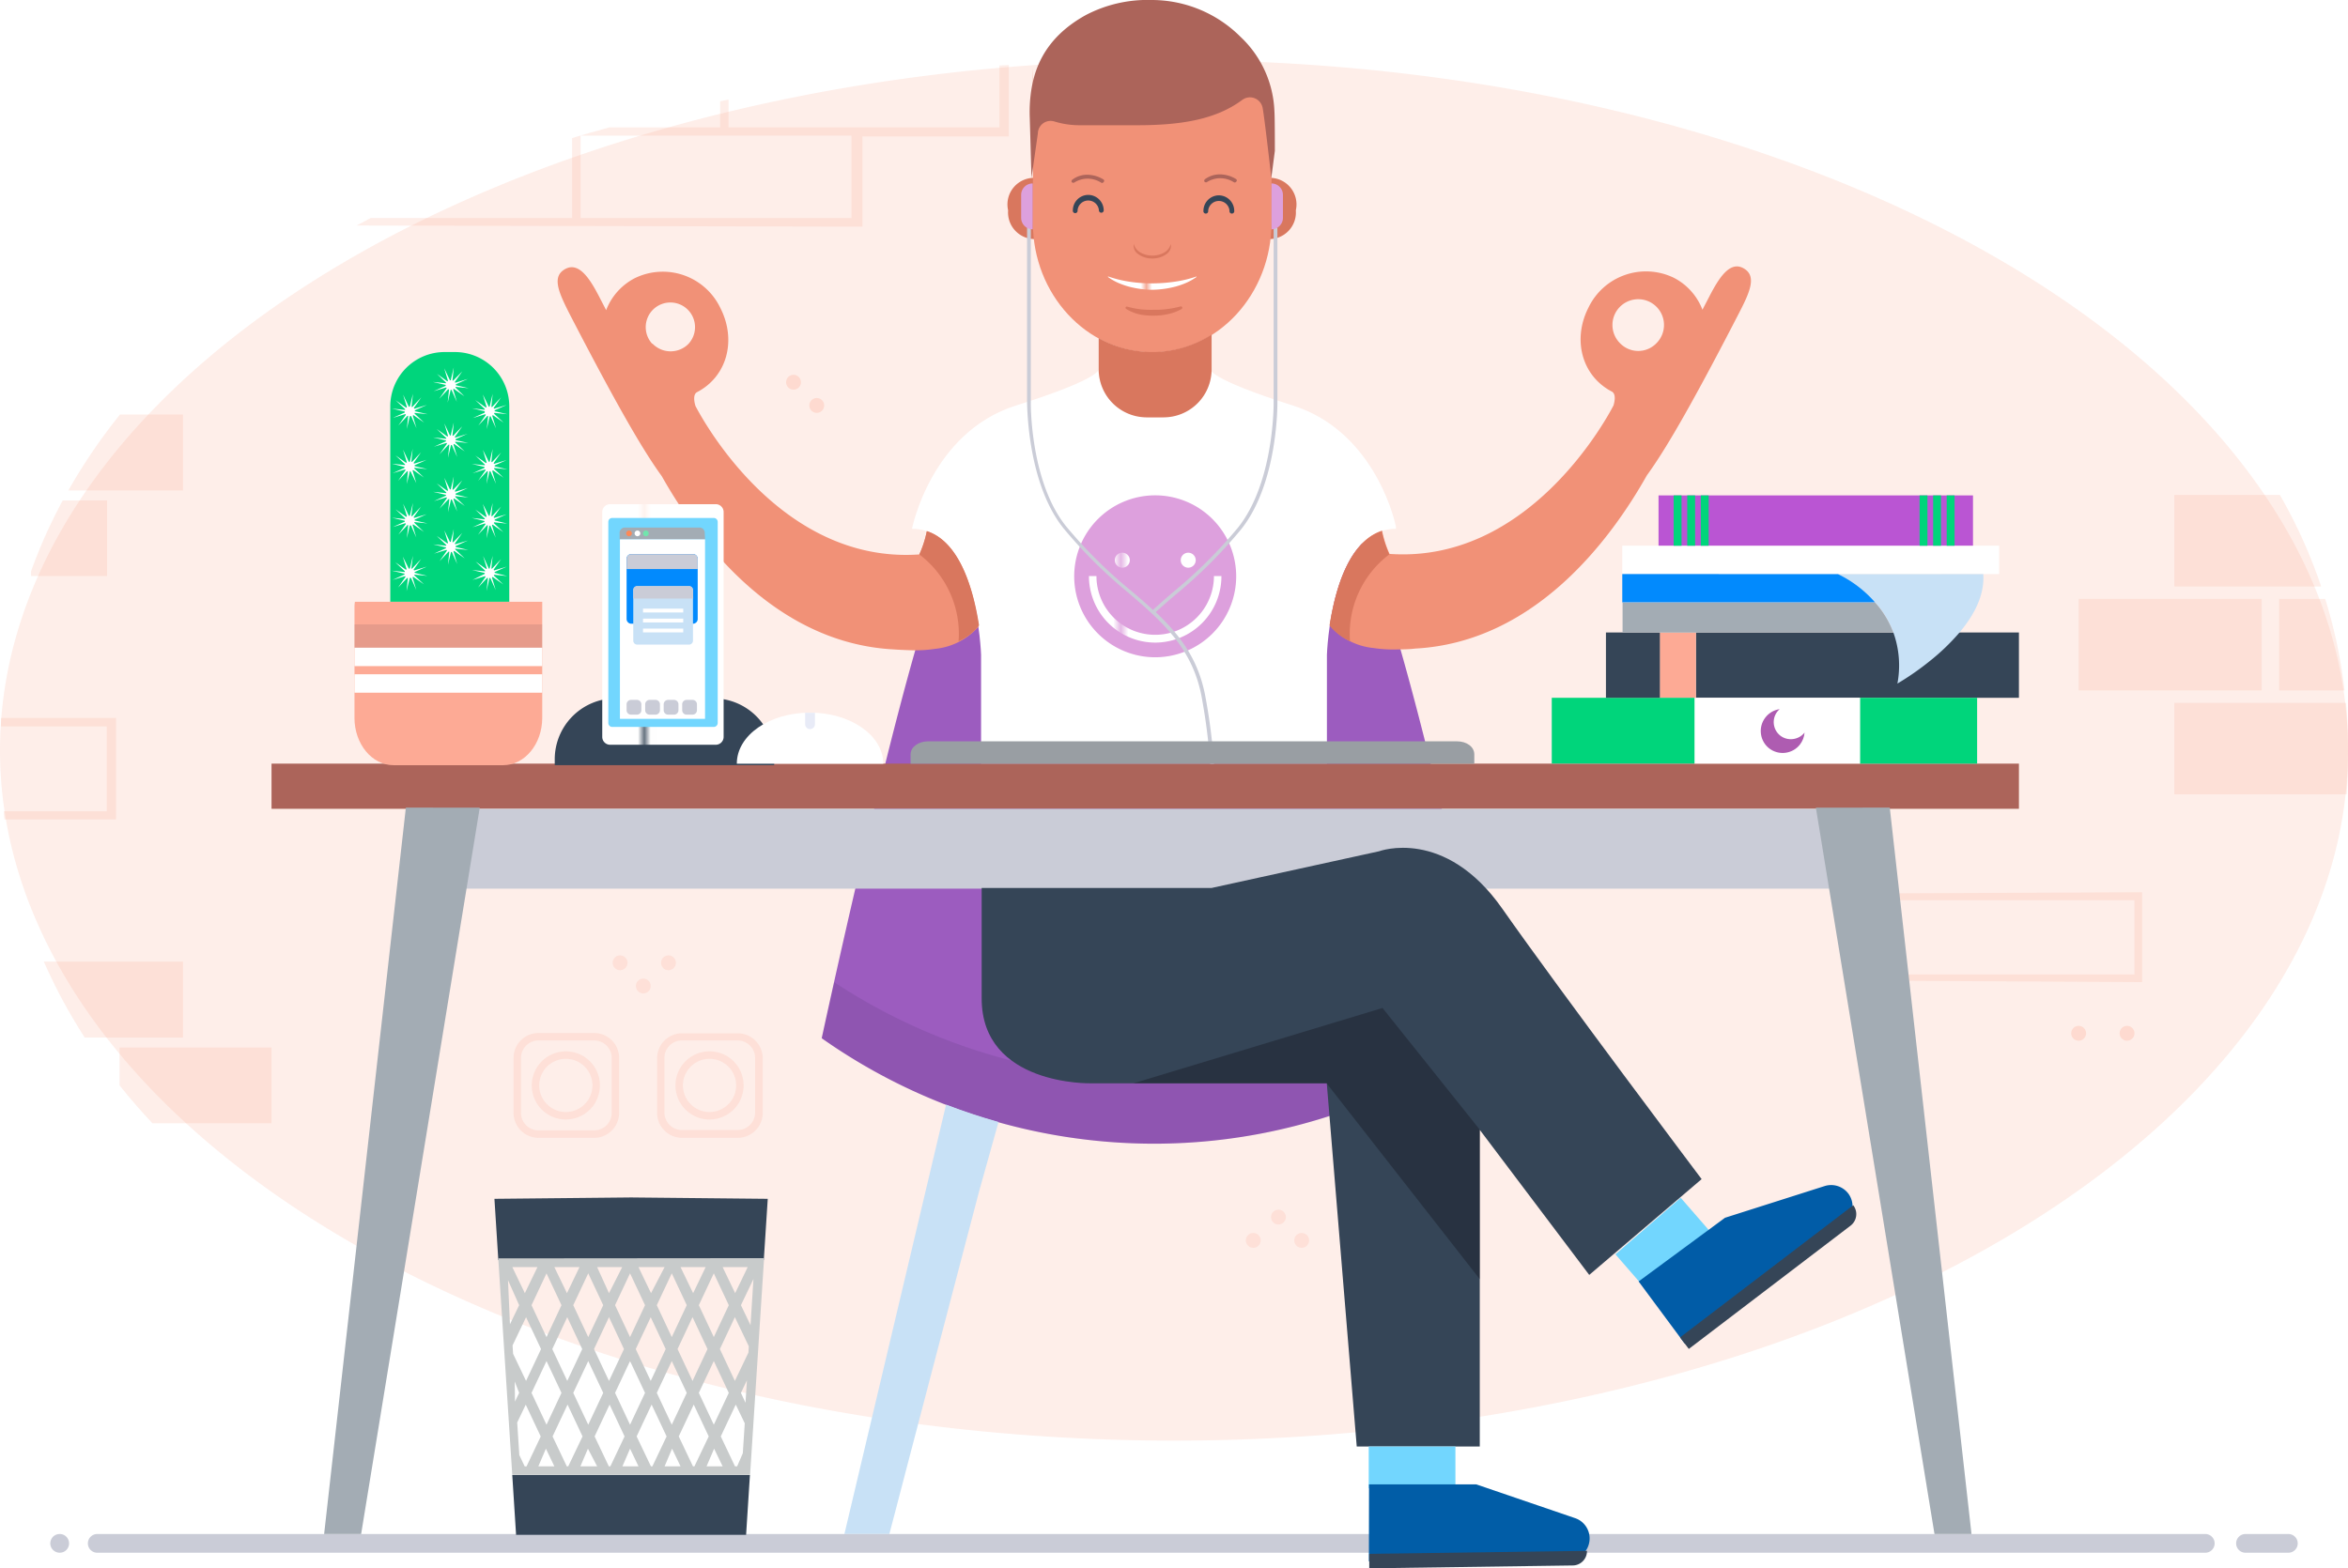 <?xml version="1.0" encoding="utf-8"?>
<svg id="master-artboard" viewBox="0 0 313.38 209.37" xmlns="http://www.w3.org/2000/svg" width="313.38px" height="209.37px"><rect id="ee-background" x="0" y="0" width="313.38" height="209.37" style="fill: white; fill-opacity: 0; pointer-events: none;"/><defs><pattern id="Új_mintázatos_színtár_1" data-name="Új mintázatos színtár 1" width="38.25" height="55" patternTransform="translate(-8.48 -3.19) scale(0.74)" patternUnits="userSpaceOnUse" viewBox="0 0 38.24 55"><path d="M 0 0 H 38.25 V 55 H 0 V 0 Z" class="cls-1" style="fill: none;"/><path d="M 0 0 H 38.25 V 55 H 0 V 0 Z" class="cls-2" style="fill: rgb(255, 255, 255);"/></pattern><pattern id="Új_mintázatos_színtár_1-3" data-name="Új mintázatos színtár 1" width="38.25" height="55" patternTransform="translate(5.39)" patternUnits="userSpaceOnUse" viewBox="0 0 38.24 55"><path d="M 0 0 H 38.25 V 55 H 0 V 0 Z" class="cls-1" style="fill: none;"/><path d="M 0 0 H 38.25 V 55 H 0 V 0 Z" class="cls-2" style="fill: rgb(255, 255, 255);"/></pattern><pattern id="Új_mintázatos_színtár_1-9" data-name="Új mintázatos színtár 1" width="38.25" height="55" patternTransform="translate(-11.3 -35.94) scale(1 1.16)" patternUnits="userSpaceOnUse" viewBox="0 0 38.24 55"><path d="M 0 0 H 38.25 V 55 H 0 V 0 Z" class="cls-1" style="fill: none;"/><path d="M 0 0 H 38.25 V 55 H 0 V 0 Z" class="cls-2" style="fill: rgb(255, 255, 255);"/></pattern><pattern id="Új_mintázatos_színtár_1-11" data-name="Új mintázatos színtár 1" width="38.25" height="55" patternTransform="translate(-13.03 5.53) scale(0.85)" patternUnits="userSpaceOnUse" viewBox="0 0 38.24 55"><path d="M 0 0 H 38.25 V 55 H 0 V 0 Z" class="cls-1" style="fill: none;"/><path d="M 0 0 H 38.25 V 55 H 0 V 0 Z" class="cls-2" style="fill: rgb(255, 255, 255);"/></pattern></defs><title>eezy_18</title><path d="M 313.38 100.18 A 156.69 92.15 0 0 1 156.69 192.33 A 156.69 92.15 0 0 1 0 100.18 A 156.69 92.15 0 0 1 156.69 8.03 A 156.69 92.15 0 0 1 313.38 100.18 Z" class="cls-3" style="fill: rgb(253, 170, 149); opacity: 0.2;"/><path class="cls-4" d="M210.62,153.23s-9.42-43.78-14.71-58.83c-4.33-12.37-9.52-18.12-16.63-18.13H152.44c-7.12,0-12.3,5.76-16.64,18.13-5.28,15-14.83,59.3-14.83,59.3a77,77,0,0,0,44.33,14.08c22.42,0,37.95-9.78,43.91-13.66C210.08,153.56,210.62,153.23,210.62,153.23Z" transform="translate(-11.3 -15.09)" style="fill: rgb(156, 92, 191);"/><path class="cls-5" d="M165.33,159.12a78.18,78.18,0,0,1-42.69-12.9c-1,4.57-1.65,7.48-1.65,7.48a77,77,0,0,0,44.34,14.08c22.42,0,37.95-9.78,43.91-13.66l1.38-.89s-.57-2.84-1.64-7.61A79,79,0,0,1,165.33,159.12Z" transform="translate(-11.3 -15.09)" style="fill: rgb(29, 27, 55); opacity: 0.1;"/><path class="cls-6" d="M137.57,162.56,124,219.89h6l.89-3.39,1.52-5.83,3.69-14.1,4.37-16.68,1.53-5.83,2.57-9.18C142.07,164.18,139.73,163.39,137.57,162.56Z" transform="translate(-11.3 -15.09)" style="fill: rgb(200, 225, 246);"/><path class="cls-2" d="M157.94,64.41v0S157.94,64.41,157.94,64.41Z" transform="translate(-11.3 -15.09)" style="fill: rgb(255, 255, 255);"/><path class="cls-2" d="M183.86,69.23c-11.36-3.6-11-4.82-11-4.82s.11,6.42-7.42,6.42v0h-.16v0c-7.18,0-7.37-6.07-7.38-6.39,0,.21-.61,1.52-11,4.79-11.36,3.6-13.88,16.46-13.88,16.46,8.72,0,9.22,16.82,9.22,16.82v14.54h46.16V102.51s.49-16.82,9.21-16.82c0-.09,0-.18,0-.27C197.25,83.58,194.27,72.53,183.86,69.23Z" transform="translate(-11.3 -15.09)" style="fill: rgb(255, 255, 255);"/><path class="cls-3" d="M126.41,33.32h19.53V23.77l-1.25.07V32.1H108.54V28.39l-1.13.22V32.1H92.6c-1.67.46-3.31.93-4.94,1.42V44.2H60.76l-1.87,1,67.52.15ZM124.94,44.2H88.8v-11h36.14Z" transform="translate(-11.3 -15.09)" style="fill: rgb(253, 170, 149); opacity: 0.2;"/><path class="cls-7" d="M24.28,219.89H305.63a1.25,1.25,0,0,1,0,2.5H24.28a1.25,1.25,0,1,1,0-2.5Z" transform="translate(-11.3 -15.09)" style="fill: rgb(202, 204, 215);"/><path class="cls-7" d="M311,219.89h5.72a1.25,1.25,0,0,1,0,2.5H311a1.25,1.25,0,1,1,0-2.5Z" transform="translate(-11.3 -15.09)" style="fill: rgb(202, 204, 215);"/><path class="cls-7" d="M19.27,219.89a1.23,1.23,0,0,1,.88.36,1.28,1.28,0,0,1,.37.9,1.25,1.25,0,0,1-.37.88,1.26,1.26,0,0,1-2.14-.88,1.32,1.32,0,0,1,.37-.9A1.29,1.29,0,0,1,19.27,219.89Z" transform="translate(-11.3 -15.09)" style="fill: rgb(202, 204, 215);"/><path class="cls-3" d="M26.79,110.94H11.43c0,.38,0,.76,0,1.13H25.54V123.4H11.8c0,.25.06.84.09,1.1h14.9Z" transform="translate(-11.3 -15.09)" style="fill: rgb(253, 170, 149); opacity: 0.2;"/><path class="cls-3" d="M297.2,146.21v-12l-34.95.15v11.66Zm-33.93-10.93h32.91v9.9H263.27Z" transform="translate(-11.3 -15.09)" style="fill: rgb(253, 170, 149); opacity: 0.2;"/><path d="M 36.24 101.95 H 269.46 V 107.98 H 36.24 V 101.95 Z" class="cls-8" style="fill: rgb(172, 100, 90);"/><path d="M 58.96 107.98 H 247.2 V 118.64 H 58.96 V 107.98 Z" class="cls-7" style="fill: rgb(202, 204, 215);"/><path d="M 54.17 107.82 L 43.26 204.8 L 48.2 204.8 L 64.03 107.83 L 54.17 107.82 Z" class="cls-9" style="fill: rgb(163, 172, 180);"/><path d="M 252.22 107.82 L 263.13 204.8 L 258.19 204.8 L 242.36 107.83 L 252.22 107.82 Z" class="cls-9" style="fill: rgb(163, 172, 180);"/><path d="M 101.94 168.23 L 102.47 160.05 L 84.44 159.87 L 84.44 159.86 L 84.23 159.87 L 84.01 159.86 L 84.01 159.87 L 65.99 160.05 L 66.51 168.23 L 101.94 168.23 Z" class="cls-10" style="fill: rgb(53, 69, 87);"/><path d="M 68.37 196.93 L 68.88 204.91 L 84.01 204.91 L 84.44 204.91 L 99.58 204.91 L 100.09 196.93 L 68.37 196.93 Z" class="cls-10" style="fill: rgb(53, 69, 87);"/><path class="cls-11" d="M77.8,183.09,79.67,212h31.74l1.87-28.94Zm31.88,27.77h-.28l-1.9-4,2-4.25,1.2,2.5-.26,4Zm-5.89,0-1.9-4,2-4.25,2,4.25-1.91,4Zm-5.61,0-1.91-4,2-4.25,2,4.25-1.9,4Zm-5.62,0-1.9-4,2-4.25,2,4.25-1.9,4Zm-5.61,0-1.9-4,2-4.25,2,4.25-1.91,4Zm-5.62,0-.72-1.51L80.33,205l1.14-2.38,2,4.25-1.9,4Zm2.18-15.66-2,4.25-1.73-3.62-.07-1.12,1.8-3.77Zm-1.27-5.86,2-4.25,2,4.25-2,4.26Zm2,7.46,2,4.25-2,4.25-2-4.25Zm.77-1.6,2-4.26,2,4.26-2,4.25Zm2.8-5.86,2-4.25,2,4.25-2,4.26Zm2,7.46,2,4.25-2,4.25-2-4.25Zm.77-1.6,2-4.26,2,4.26-2,4.25Zm2.81-5.86,2-4.25,2,4.25-2,4.26Zm2,7.46,2,4.25-2,4.25-2-4.25Zm.76-1.6,2-4.25,2,4.25-2,4.25Zm2.81-5.86,2-4.25,2,4.25-2,4.26Zm2,7.46,2,4.25-2,4.25-2-4.25Zm.77-1.6,2-4.26,2,4.26-2,4.25Zm4.84,1.6,2,4.25-2,4.25-2-4.25Zm-2-7.46,2-4.25,2,4.25-2,4.26Zm3.18-5.08h3.34l-1.67,3.48Zm-3.94,3.48-1.68-3.48h3.35Zm-5.62,0-1.67-3.48H100Zm-5.61,0L91,184.26h3.34Zm-5.61,0-1.68-3.48h3.35Zm-5.62,0-1.67-3.48h3.35Zm-.76,1.6-1.23,2.55L79.1,186Zm0,11.71-.56,1.16L80,199.53Zm3.57,7.45,1.13,2.36H83.15Zm5.61,0L91,210.86H88.76Zm5.62,0,1.13,2.36H94.37Zm5.61,0,1.13,2.36H100Zm5.61,0,1.14,2.36H105.6Zm3.58-7.45.8-1.68-.19,3Zm1-5.38-1.81,3.78-2-4.25,2-4.26,1.86,3.89Zm-1-6.33,1.67-3.49-.39,6.16Z" transform="translate(-11.3 -15.09)" style="fill: rgb(200, 203, 203);"/><g class="cls-12" style="opacity: 0.2;"><path class="cls-13" d="M90.6,167H83.17a3.34,3.34,0,0,1-3.33-3.33v-7.29A3.34,3.34,0,0,1,83.17,153H90.6a3.33,3.33,0,0,1,3.33,3.33v7.29A3.33,3.33,0,0,1,90.6,167Zm-7.43-13a2.33,2.33,0,0,0-2.33,2.33v7.29A2.33,2.33,0,0,0,83.17,166H90.6a2.33,2.33,0,0,0,2.34-2.33v-7.29A2.33,2.33,0,0,0,90.6,154Z" transform="translate(-11.3 -15.09)" style="fill: rgb(253, 170, 149);"/><path class="cls-13" d="M86.82,164.55A4.55,4.55,0,1,1,91.37,160,4.55,4.55,0,0,1,86.82,164.55Zm0-8.1A3.55,3.55,0,1,0,90.37,160,3.55,3.55,0,0,0,86.82,156.45Z" transform="translate(-11.3 -15.09)" style="fill: rgb(253, 170, 149);"/></g><g class="cls-12" style="opacity: 0.2;"><path class="cls-13" d="M109.74,167h-7.42A3.34,3.34,0,0,1,99,163.66v-7.29a3.34,3.34,0,0,1,3.34-3.33h7.42a3.34,3.34,0,0,1,3.34,3.33v7.29A3.34,3.34,0,0,1,109.74,167Zm-7.42-13a2.33,2.33,0,0,0-2.34,2.33v7.29a2.33,2.33,0,0,0,2.34,2.33h7.42a2.33,2.33,0,0,0,2.34-2.33v-7.29a2.33,2.33,0,0,0-2.34-2.33Z" transform="translate(-11.3 -15.09)" style="fill: rgb(253, 170, 149);"/><path class="cls-13" d="M106,164.55a4.55,4.55,0,1,1,4.55-4.55A4.55,4.55,0,0,1,106,164.55Zm0-8.1a3.55,3.55,0,1,0,3.55,3.55A3.55,3.55,0,0,0,106,156.45Z" transform="translate(-11.3 -15.09)" style="fill: rgb(253, 170, 149);"/></g><g class="cls-12" style="opacity: 0.2;"><path d="M 83.75 128.54 A 0.99 0.99 0 0 1 82.76 129.53 A 0.99 0.99 0 0 1 81.77 128.54 A 0.99 0.99 0 0 1 82.76 127.55 A 0.99 0.99 0 0 1 83.75 128.54 Z" class="cls-13" style="fill: rgb(253, 170, 149);"/><path d="M 90.21 128.54 A 0.99 0.99 0 0 1 89.22 129.53 A 0.99 0.99 0 0 1 88.23 128.54 A 0.99 0.99 0 0 1 89.22 127.55 A 0.99 0.99 0 0 1 90.21 128.54 Z" class="cls-13" style="fill: rgb(253, 170, 149);"/><path d="M 86.85 131.64 A 0.99 0.99 0 0 1 85.86 132.63 A 0.99 0.99 0 0 1 84.87 131.64 A 0.99 0.99 0 0 1 85.86 130.65 A 0.99 0.99 0 0 1 86.85 131.64 Z" class="cls-13" style="fill: rgb(253, 170, 149);"/></g><g class="cls-12" style="opacity: 0.2;"><path d="M 174.72 165.6 A 0.99 0.99 0 0 1 173.73 166.59 A 0.99 0.99 0 0 1 172.74 165.6 A 0.99 0.99 0 0 1 173.73 164.61 A 0.99 0.99 0 0 1 174.72 165.6 Z" class="cls-13" style="fill: rgb(253, 170, 149);"/><path d="M 168.26 165.6 A 0.99 0.99 0 0 1 167.27 166.59 A 0.99 0.99 0 0 1 166.28 165.6 A 0.99 0.99 0 0 1 167.27 164.61 A 0.99 0.99 0 0 1 168.26 165.6 Z" class="cls-13" style="fill: rgb(253, 170, 149);"/><path d="M 171.62 162.49 A 0.99 0.99 0 0 1 170.63 163.48 A 0.99 0.99 0 0 1 169.64 162.49 A 0.99 0.99 0 0 1 170.63 161.5 A 0.99 0.99 0 0 1 171.62 162.49 Z" class="cls-13" style="fill: rgb(253, 170, 149);"/></g><path d="M 110 54.13 A 0.99 0.99 0 0 1 109.01 55.12 A 0.99 0.99 0 0 1 108.02 54.13 A 0.99 0.99 0 0 1 109.01 53.14 A 0.99 0.99 0 0 1 110 54.13 Z" class="cls-14" style="fill: rgb(253, 170, 149); opacity: 0.3;"/><path d="M 106.9 51.03 A 0.99 0.99 0 0 1 105.91 52.02 A 0.99 0.99 0 0 1 104.92 51.03 A 0.99 0.99 0 0 1 105.91 50.04 A 0.99 0.99 0 0 1 106.9 51.03 Z" class="cls-14" style="fill: rgb(253, 170, 149); opacity: 0.3;"/><path d="M 284.88 137.95 A 0.99 0.99 0 0 1 283.89 138.94 A 0.99 0.99 0 0 1 282.9 137.95 A 0.99 0.99 0 0 1 283.89 136.96 A 0.99 0.99 0 0 1 284.88 137.95 Z" class="cls-14" style="fill: rgb(253, 170, 149); opacity: 0.3;"/><path d="M 278.42 137.95 A 0.99 0.99 0 0 1 277.43 138.94 A 0.99 0.99 0 0 1 276.44 137.95 A 0.99 0.99 0 0 1 277.43 136.96 A 0.99 0.99 0 0 1 278.42 137.95 Z" class="cls-14" style="fill: rgb(253, 170, 149); opacity: 0.3;"/><path class="cls-10" d="M173,133.64l22.36-4.9s8.77-3.29,16.45,7.67,26.6,36.1,26.6,36.1l-15,12.79-14.61-19.37v42.28H192.38l-4-48.49H156.93s-14.61.37-14.61-11.33V133.64Z" transform="translate(-11.3 -15.09)" style="fill: rgb(53, 69, 87);"/><path class="cls-15" d="M205.55,208.21v6.4s1,3.42-3.57,2.35a29.14,29.14,0,0,1-8-3.2v-5.55Z" transform="translate(-11.3 -15.09)" style="fill: rgb(114, 214, 254);"/><path class="cls-15" d="M235.62,175l4.2,4.83s3,1.94-1.16,4.11a29.4,29.4,0,0,1-8.11,2.8l-3.64-4.19Z" transform="translate(-11.3 -15.09)" style="fill: rgb(114, 214, 254);"/><path d="M 197.52 150.84 L 184.52 134.57 L 151.26 144.63 L 177.06 144.63 L 197.52 170.8 L 197.52 150.84 Z" class="cls-16" style="opacity: 0.3; fill: rgb(13, 8, 15);"/><path class="cls-17" d="M194,223.53l26.61-.17a2.87,2.87,0,0,0,2.85-2.89h0a2.85,2.85,0,0,0-1.94-2.7l-13.2-4.51h-14.3Z" transform="translate(-11.3 -15.09)" style="fill: rgb(1, 93, 167);"/><path class="cls-10" d="M221.18,224.09l-27.13.38,0-1.93,29.06-.4h0A1.92,1.92,0,0,1,221.18,224.09Z" transform="translate(-11.3 -15.09)" style="fill: rgb(53, 69, 87);"/><path class="cls-17" d="M236.13,194.44l21.28-16a2.87,2.87,0,0,0,.58-4h0a2.88,2.88,0,0,0-3.17-1l-13.29,4.23L230,186.17Z" transform="translate(-11.3 -15.09)" style="fill: rgb(1, 92, 167);"/><path class="cls-10" d="M258.28,178.73,236.7,195.18l-1.17-1.54L258.65,176h0A1.94,1.94,0,0,1,258.28,178.73Z" transform="translate(-11.3 -15.09)" style="fill: rgb(53, 69, 87);"/><path class="cls-18" d="M152.85,42.67a3.55,3.55,0,1,1-7,.5,3.55,3.55,0,1,1,7-.5Z" transform="translate(-11.3 -15.09)" style="fill: rgb(217, 119, 94);"/><path class="cls-18" d="M177.25,42.67a3.55,3.55,0,1,0,7,.5,3.55,3.55,0,1,0-7-.5Z" transform="translate(-11.3 -15.09)" style="fill: rgb(217, 119, 94);"/><path class="cls-19" d="M180.9,36.61V29s-3.19-6-16.51-6c-11.61,0-14.55,7.63-15.11,6.66l-.12-5.49v13l0,0v7.71c0,9.49,7.17,17.25,15.94,17.25S181,54.32,181,44.84V36.52Z" transform="translate(-11.3 -15.09)" style="fill: rgb(241, 145, 119); fill-rule: evenodd;"/><path class="cls-18" d="M165.07,62.09a14.87,14.87,0,0,1-7.13-1.85v4.17a6.41,6.41,0,0,0,6.41,6.4h2.26a6.41,6.41,0,0,0,6.4-6.4V59.76A14.87,14.87,0,0,1,165.07,62.09Z" transform="translate(-11.3 -15.09)" style="fill: rgb(217, 119, 94);"/><path class="cls-20" d="M171,52.06a7.25,7.25,0,0,1-1.38.79,10.24,10.24,0,0,1-1.5.52,13.26,13.26,0,0,1-3.14.41h.22a12.75,12.75,0,0,1-3.14-.4,10.24,10.24,0,0,1-1.5-.52,7.25,7.25,0,0,1-1.38-.79l0-.08a15.68,15.68,0,0,0,2.95.72,19.42,19.42,0,0,0,3,.21H165a20.71,20.71,0,0,0,3-.21A15.68,15.68,0,0,0,171,52Z" transform="translate(-11.3 -15.09)" style="fill: url('#Új_mintázatos_színtár_1');"/><path class="cls-8" d="M176.86,20A16.76,16.76,0,0,0,165,15.09a17.77,17.77,0,0,0-8.76,2c-5.76,3.18-7.07,7.58-7.42,11a19.54,19.54,0,0,0-.08,2.76l.23,8h0l.85-5.95v0A1.7,1.7,0,0,1,152,31.3a11.47,11.47,0,0,0,3.46.51h7.61c6,0,10.53-.8,14-3.36a1.72,1.72,0,0,1,2.74,1c.24,1.12,1.17,9.4,1.17,9.4h0l.47-3.61a.53.53,0,0,0,0-.13c0-1.18,0-4.49-.06-5.23A14.36,14.36,0,0,0,176.86,20Z" transform="translate(-11.3 -15.09)" style="fill: rgb(172, 100, 90);"/><path class="cls-21" d="M135,86a14.1,14.1,0,0,1-1,3.11c-18.36,1.29-28.76-17.67-29.88-19.82-.24-.81-.26-1.55.18-1.83,4.08-2.1,5.33-7,3.13-11.28A8.51,8.51,0,0,0,96,52.24,8.05,8.05,0,0,0,92.2,56.5c-.18-.36-.46-.89-.87-1.69C90.08,52.38,88.6,50,86.75,51s-.9,3.1.57,6c7,13.54,10.13,18.66,12.31,21.67h0c4.81,8.54,15,22.27,30.94,23.12,0,0,.71.06,2.26.11a17.42,17.42,0,0,0,3.31-.19,8.86,8.86,0,0,0,5.79-3C141.29,94.2,139.55,87.47,135,86Zm-36.64-25a3.29,3.29,0,1,1,4.76.07A3.36,3.36,0,0,1,98.36,60.94Z" transform="translate(-11.3 -15.09)" style="fill: rgb(241, 145, 119);"/><path class="cls-21" d="M188.79,98.6a8.86,8.86,0,0,0,5.79,3,17.47,17.47,0,0,0,3.31.19c1.56,0,2.27-.11,2.27-.11,16-.85,26.13-14.58,30.94-23.12h0c2.17-3,5.32-8.13,12.3-21.67,1.48-2.86,2.42-5,.57-6s-3.32,1.43-4.57,3.86l-.88,1.69a8,8,0,0,0-3.81-4.26,8.52,8.52,0,0,0-11.38,3.93c-2.2,4.28-.94,9.18,3.14,11.28.43.28.42,1,.18,1.83-1.12,2.15-11.53,21.11-29.89,19.82a14.65,14.65,0,0,1-1-3.11C191.17,87.47,189.44,94.2,188.79,98.6ZM227.61,61a3.44,3.44,0,1,1,4.75-.07A3.37,3.37,0,0,1,227.61,61Z" transform="translate(-11.3 -15.09)" style="fill: rgb(241, 145, 119);"/><path d="M 164.99 76.94 A 10.81 10.81 0 0 1 154.18 87.75 A 10.81 10.81 0 0 1 143.37 76.94 A 10.81 10.81 0 0 1 154.18 66.13 A 10.81 10.81 0 0 1 164.99 76.94 Z" class="cls-15" style="fill: rgb(221, 160, 221);"/><path class="cls-22" d="M165.48,100.88A8.86,8.86,0,0,1,156.64,92h1a7.84,7.84,0,1,0,15.68,0h1A8.85,8.85,0,0,1,165.48,100.88Z" transform="translate(-11.3 -15.09)" style="fill: url('#Új_mintázatos_színtár_1-3');"/><path class="cls-22" d="M162.09,89.88a1,1,0,1,1-1-1A1,1,0,0,1,162.09,89.88Z" transform="translate(-11.3 -15.09)" style="fill: url('#Új_mintázatos_színtár_1-3');"/><path class="cls-22" d="M170.89,89.88a1,1,0,1,1-1-1A1,1,0,0,1,170.89,89.88Z" transform="translate(-11.3 -15.09)" style="fill: url('#Új_mintázatos_színtár_1-3');"/><path class="cls-10" d="M173.92,41.17h0a2.07,2.07,0,0,0-2,2.06.32.32,0,1,0,.63,0,1.43,1.43,0,0,1,2.85,0,.32.32,0,1,0,.63,0A2.07,2.07,0,0,0,173.92,41.17Z" transform="translate(-11.3 -15.09)" style="fill: rgb(53, 69, 87);"/><path class="cls-10" d="M156.49,41.11h0a2.07,2.07,0,0,0-2,2.06.32.32,0,1,0,.63,0,1.43,1.43,0,0,1,2.85,0,.32.32,0,0,0,.32.32.32.32,0,0,0,.32-.32A2.08,2.08,0,0,0,156.49,41.11Z" transform="translate(-11.3 -15.09)" style="fill: rgb(53, 69, 87);"/><path class="cls-7" d="M153.22,85.59a63.84,63.84,0,0,0,8.67,8.63c4.66,4,8.69,7.52,9.84,14.19a79.65,79.65,0,0,1,1.09,8.64h.5a75.54,75.54,0,0,0-1.1-8.73c-.89-5.16-3.44-8.45-6.67-11.51.83-.76,1.7-1.51,2.62-2.3a64.71,64.71,0,0,0,8.76-8.73c5-6.24,4.86-16.94,4.86-17l0-23.31h-.5l0,23.39c0,.9-.09,10.81-4.75,16.66a64.75,64.75,0,0,1-8.7,8.65c-.94.81-1.81,1.57-2.66,2.35-.94-.88-1.94-1.74-3-2.63a63.42,63.42,0,0,1-8.61-8.56c-4.8-6-4.7-16.44-4.69-16.54h0V45.42h-.5V68.81h0C148.41,69.75,148.52,79.69,153.22,85.59Z" transform="translate(-11.3 -15.09)" style="fill: rgb(202, 204, 215);"/><path class="cls-17" d="M149.13,45.7h0a1.53,1.53,0,0,1-1.54-1.53V41.11a1.53,1.53,0,0,1,1.54-1.53Z" transform="translate(-11.3 -15.09)" style="fill: rgb(221, 160, 221);"/><path class="cls-17" d="M181,45.7h0a1.53,1.53,0,0,0,1.53-1.53V41.11A1.53,1.53,0,0,0,181,39.58Z" transform="translate(-11.3 -15.09)" style="fill: rgb(221, 160, 221);"/><path class="cls-18" d="M135,86a14.1,14.1,0,0,1-1,3.11,13.3,13.3,0,0,1,5.24,11.59v0a7.07,7.07,0,0,0,2.73-2.12C141.29,94.2,139.55,87.47,135,86Z" transform="translate(-11.3 -15.09)" style="fill: rgb(217, 119, 94);"/><path class="cls-18" d="M195.72,86a14.65,14.65,0,0,0,1,3.11,13.3,13.3,0,0,0-5.24,11.59v0a7.15,7.15,0,0,1-2.73-2.12C189.44,94.2,191.17,87.47,195.72,86Z" transform="translate(-11.3 -15.09)" style="fill: rgb(217, 119, 94);"/><path class="cls-18" d="M169,56.35a6.4,6.4,0,0,1-1.8.67,8.22,8.22,0,0,1-1.91.21,8.33,8.33,0,0,1-1.91-.17,5.81,5.81,0,0,1-1.78-.73.18.18,0,0,1-.06-.23.19.19,0,0,1,.18-.08,11.7,11.7,0,0,0,1.78.36,13.2,13.2,0,0,0,1.79.07,11.87,11.87,0,0,0,1.79-.1,12.17,12.17,0,0,0,1.78-.35.18.18,0,0,1,.23.14A.2.2,0,0,1,169,56.35Z" transform="translate(-11.3 -15.09)" style="fill: rgb(217, 119, 94);"/><path class="cls-18" d="M167.57,47.66A1.36,1.36,0,0,1,167,49a3.08,3.08,0,0,1-1.9.6,3.13,3.13,0,0,1-1.91-.6,1.35,1.35,0,0,1-.57-1.35,1.88,1.88,0,0,0,.87,1.14,3.22,3.22,0,0,0,1.61.42,3.12,3.12,0,0,0,1.61-.42A1.88,1.88,0,0,0,167.57,47.66Z" transform="translate(-11.3 -15.09)" style="fill: rgb(217, 119, 94);"/><path class="cls-8" d="M158.59,39.06a4.19,4.19,0,0,0-2.16-.64,3.28,3.28,0,0,0-2,.65.21.21,0,0,0-.1.14.28.28,0,0,0,0,.18.24.24,0,0,0,.15.09.21.21,0,0,0,.17,0,3.32,3.32,0,0,1,3.62,0,.22.22,0,0,0,.31-.07A.22.22,0,0,0,158.59,39.06Z" transform="translate(-11.3 -15.09)" style="fill: rgb(172, 100, 90);"/><path class="cls-8" d="M176.28,39a4.18,4.18,0,0,0-2.15-.63,3.36,3.36,0,0,0-2,.64.19.19,0,0,0-.09.14.21.21,0,0,0,0,.17.23.23,0,0,0,.15.1.24.24,0,0,0,.16,0,3.35,3.35,0,0,1,3.63,0,.23.23,0,0,0,.31-.07A.22.22,0,0,0,176.28,39Z" transform="translate(-11.3 -15.09)" style="fill: rgb(172, 100, 90);"/><path d="M 269.46 84.44 L 269.46 93.16 L 263.66 93.16 L 248.02 93.16 L 226.35 93.16 L 226.35 84.44 L 266.59 84.44 L 269.46 84.44 Z" class="cls-10" style="fill: rgb(53, 69, 87);"/><path d="M 248.24 93.16 H 263.88 V 101.95 H 248.24 V 93.16 Z" class="cls-4" style="fill: rgb(0, 213, 123);"/><path d="M 248.24 93.16 L 248.24 101.94 L 226.16 101.94 L 226.16 93.16 L 226.57 93.16 L 248.24 93.16 Z" class="cls-23" style="fill: url('#Új_mintázatos_színtár_1-9');"/><path d="M 226.35 84.44 L 226.35 93.16 L 225.94 93.16 L 221.53 93.16 L 221.53 84.44 L 226.35 84.44 Z" class="cls-13" style="fill: rgb(253, 170, 149);"/><path d="M 226.16 93.16 L 226.16 101.94 L 207.11 101.94 L 207.11 93.16 L 214.57 93.16 L 221.76 93.16 L 226.16 93.16 Z" class="cls-4" style="fill: rgb(0, 213, 123);"/><path d="M 214.34 84.44 H 221.54 V 93.16 H 214.34 V 84.44 Z" class="cls-10" style="fill: rgb(53, 69, 87);"/><path d="M 266.82 72.85 L 266.82 76.64 L 264.68 76.64 L 216.52 76.64 L 216.52 72.85 L 266.82 72.85 Z" class="cls-2" style="fill: rgb(255, 255, 255);"/><path class="cls-6" d="M276,91.74c.2,2.82-1.25,5.51-3.17,7.79a28.8,28.8,0,0,1-4.1,3.92,36.11,36.11,0,0,1-4.19,2.9,13,13,0,0,0-.54-6.82,12.56,12.56,0,0,0-2.41-4,15.47,15.47,0,0,0-4.95-3.78Z" transform="translate(-11.3 -15.09)" style="fill: rgb(200, 225, 246);"/><path class="cls-17" d="M256.62,91.74a15.47,15.47,0,0,1,4.95,3.78H227.82V91.73Z" transform="translate(-11.3 -15.09)" style="fill: rgb(2, 138, 253);"/><path class="cls-9" d="M264,99.54H227.86v-4h33.72A12.56,12.56,0,0,1,264,99.54Z" transform="translate(-11.3 -15.09)" style="fill: rgb(163, 172, 180);"/><path d="M 221.36 66.14 H 263.33 V 72.85 H 221.36 V 66.14 Z" class="cls-24" style="fill: rgb(186, 85, 211);"/><path d="M 223.38 66.14 H 224.43 V 72.86 H 223.38 V 66.14 Z" class="cls-4" style="fill: rgb(0, 213, 123);"/><path d="M 225.19 66.14 H 226.24 V 72.86 H 225.19 V 66.14 Z" class="cls-4" style="fill: rgb(0, 213, 123);"/><path d="M 227 66.14 H 228.05 V 72.86 H 227 V 66.14 Z" class="cls-4" style="fill: rgb(0, 213, 123);"/><path d="M 256.2 66.14 H 257.25 V 72.86 H 256.2 V 66.14 Z" class="cls-4" style="fill: rgb(0, 213, 123);"/><path d="M 258.01 66.14 H 259.06 V 72.86 H 258.01 V 66.14 Z" class="cls-4" style="fill: rgb(0, 213, 123);"/><path d="M 259.82 66.14 H 260.87 V 72.86 H 259.82 V 66.14 Z" class="cls-4" style="fill: rgb(0, 213, 123);"/><path class="cls-10" d="M114.63,117.24v-.8a8.15,8.15,0,0,0-8.12-8.12H93.45a8.14,8.14,0,0,0-8.11,8.12v.8Z" transform="translate(-11.3 -15.09)" style="fill: rgb(53, 69, 87);"/><path d="M 81.43 67.31 H 95.53 A 1.05 1.05 0 0 1 96.58 68.36 V 98.38 A 1.05 1.05 0 0 1 95.53 99.43 H 81.43 A 1.05 1.05 0 0 1 80.38 98.38 V 68.36 A 1.05 1.05 0 0 1 81.43 67.31 Z" class="cls-25" style="fill: url('#Új_mintázatos_színtár_1-11');"/><path class="cls-15" d="M81.71,69.15H95.26a.53.53,0,0,1,.53.53V96.52a.53.53,0,0,1-.53.53H81.71a.52.52,0,0,1-.52-.52V69.67A.52.52,0,0,1,81.71,69.15Z" style="fill: rgb(114, 214, 254);"/><path class="cls-9" d="M105.4,87.11H94v-.89a.7.7,0,0,1,.71-.7h9.94a.7.7,0,0,1,.71.7Z" transform="translate(-11.3 -15.09)" style="fill: rgb(163, 172, 180);"/><path d="M 82.74 72.01 H 94.1 V 95.97 H 82.74 V 72.01 Z" class="cls-2" style="fill: rgb(255, 255, 255);"/><path d="M 84.33 71.21 A 0.38 0.38 0 0 1 83.95 71.59 A 0.38 0.38 0 0 1 83.57 71.21 A 0.38 0.38 0 0 1 83.95 70.83 A 0.38 0.38 0 0 1 84.33 71.21 Z" class="cls-26" style="fill: rgb(253, 137, 87);"/><path d="M 85.46 71.21 A 0.38 0.38 0 0 1 85.08 71.59 A 0.38 0.38 0 0 1 84.7 71.21 A 0.38 0.38 0 0 1 85.08 70.83 A 0.38 0.38 0 0 1 85.46 71.21 Z" class="cls-2" style="fill: rgb(255, 255, 255);"/><path d="M 86.58 71.21 A 0.38 0.38 0 0 1 86.2 71.59 A 0.38 0.38 0 0 1 85.82 71.21 A 0.38 0.38 0 0 1 86.2 70.83 A 0.38 0.38 0 0 1 86.58 71.21 Z" class="cls-24" style="fill: rgb(113, 229, 173);"/><path d="M 84.26 73.97 H 92.49 A 0.63 0.63 0 0 1 93.12 74.6 V 82.64 A 0.63 0.63 0 0 1 92.49 83.27 H 84.26 A 0.63 0.63 0 0 1 83.63 82.64 V 74.6 A 0.63 0.63 0 0 1 84.26 73.97 Z" class="cls-17" style="fill: rgb(2, 138, 253);"/><path class="cls-7" d="M104.42,89.7a.63.63,0,0,0-.63-.63H95.57a.63.63,0,0,0-.63.63v1.36h9.48Z" transform="translate(-11.3 -15.09)" style="fill: rgb(202, 204, 215);"/><path d="M 85.05 78.25 H 91.96 A 0.53 0.53 0 0 1 92.49 78.78 V 85.53 A 0.53 0.53 0 0 1 91.96 86.06 H 85.05 A 0.53 0.53 0 0 1 84.52 85.53 V 78.78 A 0.53 0.53 0 0 1 85.05 78.25 Z" class="cls-6" style="fill: rgb(200, 225, 246);"/><path class="cls-7" d="M103.79,93.87a.53.53,0,0,0-.53-.53H96.35a.53.53,0,0,0-.53.53V95h8Z" transform="translate(-11.3 -15.09)" style="fill: rgb(202, 204, 215);"/><path d="M 85.82 81.26 H 91.19 V 81.77 H 85.82 V 81.26 Z" class="cls-2" style="fill: rgb(255, 255, 255);"/><path d="M 85.82 82.59 H 91.19 V 83.1 H 85.82 V 82.59 Z" class="cls-2" style="fill: rgb(255, 255, 255);"/><path d="M 85.82 83.92 H 91.19 V 84.43 H 85.82 V 83.92 Z" class="cls-2" style="fill: rgb(255, 255, 255);"/><path d="M 84.22 93.44 H 85.01 A 0.59 0.59 0 0 1 85.6 94.03 V 94.82 A 0.59 0.59 0 0 1 85.01 95.41 H 84.22 A 0.59 0.59 0 0 1 83.63 94.82 V 94.03 A 0.59 0.59 0 0 1 84.22 93.44 Z" class="cls-7" style="fill: rgb(202, 204, 215);"/><path d="M 86.7 93.44 H 87.49 A 0.59 0.59 0 0 1 88.08 94.03 V 94.82 A 0.59 0.59 0 0 1 87.49 95.41 H 86.7 A 0.59 0.59 0 0 1 86.11 94.82 V 94.03 A 0.59 0.59 0 0 1 86.7 93.44 Z" class="cls-7" style="fill: rgb(202, 204, 215);"/><path d="M 89.17 93.44 H 89.96 A 0.59 0.59 0 0 1 90.55 94.03 V 94.82 A 0.59 0.59 0 0 1 89.96 95.41 H 89.17 A 0.59 0.59 0 0 1 88.58 94.82 V 94.03 A 0.59 0.59 0 0 1 89.17 93.44 Z" class="cls-7" style="fill: rgb(202, 204, 215);"/><path d="M 91.64 93.44 H 92.43 A 0.59 0.59 0 0 1 93.02 94.03 V 94.82 A 0.59 0.59 0 0 1 92.43 95.41 H 91.64 A 0.59 0.59 0 0 1 91.05 94.82 V 94.03 A 0.59 0.59 0 0 1 91.64 93.44 Z" class="cls-7" style="fill: rgb(202, 204, 215);"/><path class="cls-27" d="M79.27,95.43V69.32A7.25,7.25,0,0,0,72,62.09H70.62a7.25,7.25,0,0,0-7.23,7.23V95.43Z" transform="translate(-11.3 -15.09)" style="fill: rgb(0, 213, 124); fill-rule: evenodd;"/><path class="cls-28" d="M71.35,87.43h.11l.4-1.7-.17,1.75.1,0L73,86.24l-1,1.42a.33.33,0,0,1,.06.1l1.68-.51L72.1,88a.45.45,0,0,1,0,.11l1.71.41-1.75-.18s0,.07,0,.1l1.27,1.2-1.42-1-.09.07.5,1.68-.72-1.61h-.11l-.4,1.71.18-1.75-.11,0-1.2,1.28,1-1.43a.47.47,0,0,1-.06-.09l-1.68.5,1.6-.72a.37.37,0,0,1,0-.11l-1.71-.4,1.75.18,0-.1-1.27-1.21,1.42,1,.09-.06-.5-1.68Z" transform="translate(-11.3 -15.09)" style="fill: rgb(255, 255, 255); fill-rule: evenodd;"/><path class="cls-28" d="M65.86,91H66l.41-1.7L66.2,91l.1,0,1.2-1.27-1,1.42a.36.36,0,0,1,.07.1l1.68-.51-1.61.72a.45.45,0,0,1,0,.11l1.71.41-1.75-.18,0,.1,1.28,1.2-1.43-1-.09.07.5,1.68-.71-1.61H66L65.56,94l.18-1.75a.31.31,0,0,1-.1,0l-1.21,1.28,1-1.43-.06-.09-1.68.5,1.6-.72a.4.4,0,0,1,0-.11l-1.71-.4,1.75.18a.31.31,0,0,1,0-.1l-1.28-1.21,1.42,1,.1-.06-.51-1.68Z" transform="translate(-11.3 -15.09)" style="fill: rgb(255, 255, 255); fill-rule: evenodd;"/><path class="cls-28" d="M76.54,91h.11l.4-1.7L76.88,91l.1,0,1.2-1.27-1,1.42a.33.33,0,0,1,.06.1l1.68-.51-1.6.72a.45.45,0,0,1,0,.11L79,92l-1.75-.18s0,.07-.05.1l1.28,1.2-1.43-1-.09.07.5,1.68-.72-1.61h-.11L76.24,94l.18-1.75-.11,0-1.2,1.28,1-1.43-.06-.09-1.68.5L76,91.7a.37.37,0,0,1,0-.11l-1.7-.4,1.74.18,0-.1-1.27-1.21,1.42,1,.09-.06-.5-1.68Z" transform="translate(-11.3 -15.09)" style="fill: rgb(255, 255, 255); fill-rule: evenodd;"/><path class="cls-28" d="M71.35,65.86h.11l.4-1.71-.17,1.75.1,0L73,64.67l-1,1.42a.33.33,0,0,1,.06.1l1.68-.51-1.6.72a.49.49,0,0,1,0,.12l1.71.4-1.75-.18s0,.07,0,.1L73.29,68l-1.42-1-.09.07.5,1.68-.72-1.61h-.11l-.4,1.71.18-1.75-.11-.05-1.2,1.28,1-1.43a.28.28,0,0,1-.06-.09l-1.68.51,1.6-.72a.49.49,0,0,1,0-.12l-1.71-.4,1.75.18a.93.93,0,0,1,0-.1L69.62,65,71,66l.09-.06-.5-1.68Z" transform="translate(-11.3 -15.09)" style="fill: rgb(255, 255, 255); fill-rule: evenodd;"/><path class="cls-28" d="M71.35,80.42h.11l.4-1.71-.17,1.75.1,0L73,79.22l-1,1.43a.47.47,0,0,1,.06.09l1.68-.5L72.1,81a.37.37,0,0,1,0,.11l1.71.4-1.75-.18a.93.93,0,0,1,0,.1l1.27,1.21-1.42-1-.09.06.5,1.68-.72-1.6h-.11l-.4,1.7.18-1.75-.11,0-1.2,1.27,1-1.42a.33.33,0,0,1-.06-.1l-1.68.51,1.6-.72a.45.45,0,0,1,0-.11l-1.71-.41,1.75.18,0-.1-1.27-1.2,1.42,1,.09-.07-.5-1.68Z" transform="translate(-11.3 -15.09)" style="fill: rgb(255, 255, 255); fill-rule: evenodd;"/><path class="cls-28" d="M71.35,73.22h.11l.4-1.71-.17,1.75.1,0L73,72l-1,1.43a.28.28,0,0,1,.06.09L73.7,73l-1.6.72a.49.49,0,0,1,0,.12l1.71.4-1.75-.18a.93.93,0,0,1,0,.1l1.27,1.2-1.42-1-.09.06.5,1.68-.72-1.6h-.11l-.4,1.71.18-1.75-.11,0-1.2,1.28,1-1.42a.33.33,0,0,1-.06-.1l-1.68.51,1.6-.72a.49.49,0,0,1,0-.12l-1.71-.4,1.75.18,0-.1-1.27-1.2,1.42,1,.09-.07-.5-1.68Z" transform="translate(-11.3 -15.09)" style="fill: rgb(255, 255, 255); fill-rule: evenodd;"/><path class="cls-28" d="M65.86,69.38H66l.41-1.71-.18,1.75.1,0,1.2-1.28-1,1.42a.36.36,0,0,1,.07.1l1.68-.51-1.61.72a.49.49,0,0,1,0,.12l1.71.4-1.75-.18,0,.1,1.28,1.2-1.43-1-.09.07.5,1.68-.71-1.61H66l-.4,1.71.18-1.75-.1,0-1.21,1.28,1-1.43a.7.7,0,0,1-.06-.09l-1.68.51,1.6-.72a.48.48,0,0,1,0-.12l-1.71-.4,1.75.18a.31.31,0,0,1,0-.1l-1.28-1.2,1.42,1,.1-.06-.51-1.68Z" transform="translate(-11.3 -15.09)" style="fill: rgb(255, 255, 255); fill-rule: evenodd;"/><path class="cls-28" d="M65.86,83.94H66l.41-1.71L66.2,84l.1,0,1.2-1.28-1,1.43.07.09,1.68-.5-1.61.72a.37.37,0,0,1,0,.11l1.71.4-1.75-.18a.31.31,0,0,1,0,.1l1.28,1.21-1.43-1-.09.06.5,1.68-.71-1.6H66l-.4,1.7.18-1.75-.1,0-1.21,1.27,1-1.42-.06-.1-1.68.51,1.6-.72a.4.4,0,0,1,0-.11l-1.71-.41,1.75.18,0-.1-1.28-1.2,1.42,1,.1-.07-.51-1.68Z" transform="translate(-11.3 -15.09)" style="fill: rgb(255, 255, 255); fill-rule: evenodd;"/><path class="cls-28" d="M65.86,76.74H66L66.38,75l-.18,1.75.1,0,1.2-1.28-1,1.43a.31.31,0,0,1,.07.09l1.68-.51-1.61.72a.49.49,0,0,1,0,.12l1.71.4-1.75-.18a.31.31,0,0,1,0,.1l1.28,1.2-1.43-1-.09.06.5,1.68L66.08,78H66l-.4,1.71L65.74,78a.31.31,0,0,1-.1,0l-1.21,1.28,1-1.42-.06-.1-1.68.51,1.6-.72a.48.48,0,0,1,0-.12L63.61,77l1.75.18a.31.31,0,0,1,0-.1l-1.28-1.2,1.42,1,.1-.07-.51-1.68Z" transform="translate(-11.3 -15.09)" style="fill: rgb(255, 255, 255); fill-rule: evenodd;"/><path class="cls-28" d="M76.54,69.38h.11l.4-1.71-.17,1.75.1,0,1.2-1.28-1,1.42a.33.33,0,0,1,.06.1l1.68-.51-1.6.72a.49.49,0,0,1,0,.12l1.71.4-1.75-.18s0,.07-.05.1l1.28,1.2-1.43-1L77,70.6l.5,1.68-.72-1.61h-.11l-.4,1.71.18-1.75-.11,0-1.2,1.28,1-1.43a.7.7,0,0,1-.06-.09l-1.68.51,1.6-.72A.49.49,0,0,1,76,70l-1.7-.4L76,69.8l0-.1-1.27-1.2,1.42,1,.09-.06-.5-1.68Z" transform="translate(-11.3 -15.09)" style="fill: rgb(255, 255, 255); fill-rule: evenodd;"/><path class="cls-28" d="M76.54,83.94h.11l.4-1.71L76.88,84l.1,0,1.2-1.28-1,1.43a.47.47,0,0,1,.06.09l1.68-.5-1.6.72a.37.37,0,0,1,0,.11L79,85l-1.75-.18a.93.93,0,0,1-.05.1l1.28,1.21-1.43-1-.09.06.5,1.68-.72-1.6h-.11l-.4,1.7.18-1.75-.11,0-1.2,1.27,1-1.42-.06-.1-1.68.51,1.6-.72a.45.45,0,0,1,0-.11l-1.7-.41,1.74.18,0-.1-1.27-1.2,1.42,1,.09-.07-.5-1.68Z" transform="translate(-11.3 -15.09)" style="fill: rgb(255, 255, 255); fill-rule: evenodd;"/><path class="cls-28" d="M76.54,76.74h.11l.4-1.71-.17,1.75.1,0,1.2-1.28-1,1.43a.28.28,0,0,1,.06.09l1.68-.51-1.6.72a.49.49,0,0,1,0,.12l1.71.4-1.75-.18a.93.93,0,0,1-.05.1l1.28,1.2-1.43-1L77,78l.5,1.68L76.75,78h-.11l-.4,1.71L76.42,78l-.11,0-1.2,1.28,1-1.42-.06-.1-1.68.51,1.6-.72a.49.49,0,0,1,0-.12l-1.7-.4,1.74.18,0-.1-1.27-1.2,1.42,1,.09-.07-.5-1.68Z" transform="translate(-11.3 -15.09)" style="fill: rgb(255, 255, 255); fill-rule: evenodd;"/><path class="cls-13" d="M58.61,96.06v14.87c0,3.49,2.34,6.32,5.22,6.32H78.45c2.88,0,5.22-2.83,5.22-6.32V96.06q0-.32,0-.63h-25Q58.61,95.75,58.61,96.06Z" transform="translate(-11.3 -15.09)" style="fill: rgb(253, 170, 149);"/><path d="M 47.31 86.47 H 72.37 V 88.93 H 47.31 V 86.47 Z" class="cls-2" style="fill: rgb(255, 255, 255);"/><path d="M 47.31 90.02 H 72.37 V 92.48 H 47.31 V 90.02 Z" class="cls-2" style="fill: rgb(255, 255, 255);"/><path d="M 47.31 83.36 H 72.37 V 86.48 H 47.31 V 83.36 Z" class="cls-5" style="fill: rgb(29, 27, 55); opacity: 0.1;"/><path class="cls-2" d="M119.42,110.23c-5.4,0-9.78,3-9.78,6.82h19.55C129.19,113.28,124.82,110.23,119.42,110.23Z" transform="translate(-11.3 -15.09)" style="fill: rgb(255, 255, 255);"/><path class="cls-29" d="M119.42,112.43a.66.66,0,0,0,.65-.65v-1.53l-.65,0-.66,0v1.53A.66.66,0,0,0,119.42,112.43Z" transform="translate(-11.3 -15.09)" style="fill: rgb(232, 235, 247);"/><path class="cls-30" d="M208.07,117.05V115.8c0-1-1-1.74-2.33-1.74H135.16c-1.29,0-2.33.78-2.33,1.74v1.25Z" transform="translate(-11.3 -15.09)" style="fill: rgb(153, 158, 163);"/><path class="cls-3" d="M315.49,95.05v12.22h8.73a67.58,67.58,0,0,0-2.58-12.22Z" transform="translate(-11.3 -15.09)" style="fill: rgb(253, 170, 149); opacity: 0.2;"/><path d="M 277.43 79.95 L 277.43 92.17 L 289.64 92.17 L 301.86 92.17 L 301.86 79.95 L 289.64 79.95 L 277.43 79.95 Z" class="cls-3" style="fill: rgb(253, 170, 149); opacity: 0.2;"/><path class="cls-3" d="M301.5,81.17V93.39h19.6a68.8,68.8,0,0,0-5.51-12.22H301.5Z" transform="translate(-11.3 -15.09)" style="fill: rgb(253, 170, 149); opacity: 0.2;"/><path class="cls-3" d="M301.5,108.92v12.22h23c.14-1.94.22-3.9.22-5.87,0-2.13-.11-4.25-.3-6.35H301.5Z" transform="translate(-11.3 -15.09)" style="fill: rgb(253, 170, 149); opacity: 0.2;"/><path class="cls-3" d="M35.73,153.61V143.47H17.15a72.64,72.64,0,0,0,5.46,10.14H35.73Z" transform="translate(-11.3 -15.09)" style="fill: rgb(253, 170, 149); opacity: 0.2;"/><path class="cls-3" d="M47.54,165.09V154.94H27.26V160c1.37,1.72,2.84,3.41,4.39,5.06H47.54Z" transform="translate(-11.3 -15.09)" style="fill: rgb(253, 170, 149); opacity: 0.2;"/><path class="cls-3" d="M35.73,80.57V70.43H27.32a75.62,75.62,0,0,0-6.9,10.14H35.73Z" transform="translate(-11.3 -15.09)" style="fill: rgb(253, 170, 149); opacity: 0.2;"/><path class="cls-3" d="M25.59,92V81.9H19.67a70.18,70.18,0,0,0-4.22,9.44V92Z" transform="translate(-11.3 -15.09)" style="fill: rgb(253, 170, 149); opacity: 0.2;"/><g transform="matrix(-0.017, 0.056, -0.056, -0.017, 257.266, 81.034)"><g id="g-1" transform="matrix(1, 0, 0, 1, 0, 0)">
	<g id="g-2">
		<path class="st0" d="M355.7,185.2c20.2,7.9,30.5,31.1,22.6,51.2c-8,20.1-30.7,29.9-50.8,22c-2.3-0.9-4.4-2.1-6.5-3.4&#10;&#9;&#9;&#9;c11.8,25.2,41.9,36.1,67.1,24.2c11.6-5.4,20.7-15.1,25.4-27c10-25.9-2.9-54.9-28.7-64.9C375.5,183.8,365.4,183,355.7,185.2z" style="fill: rgb(174, 92, 177);"/>
	</g>
</g></g></svg>